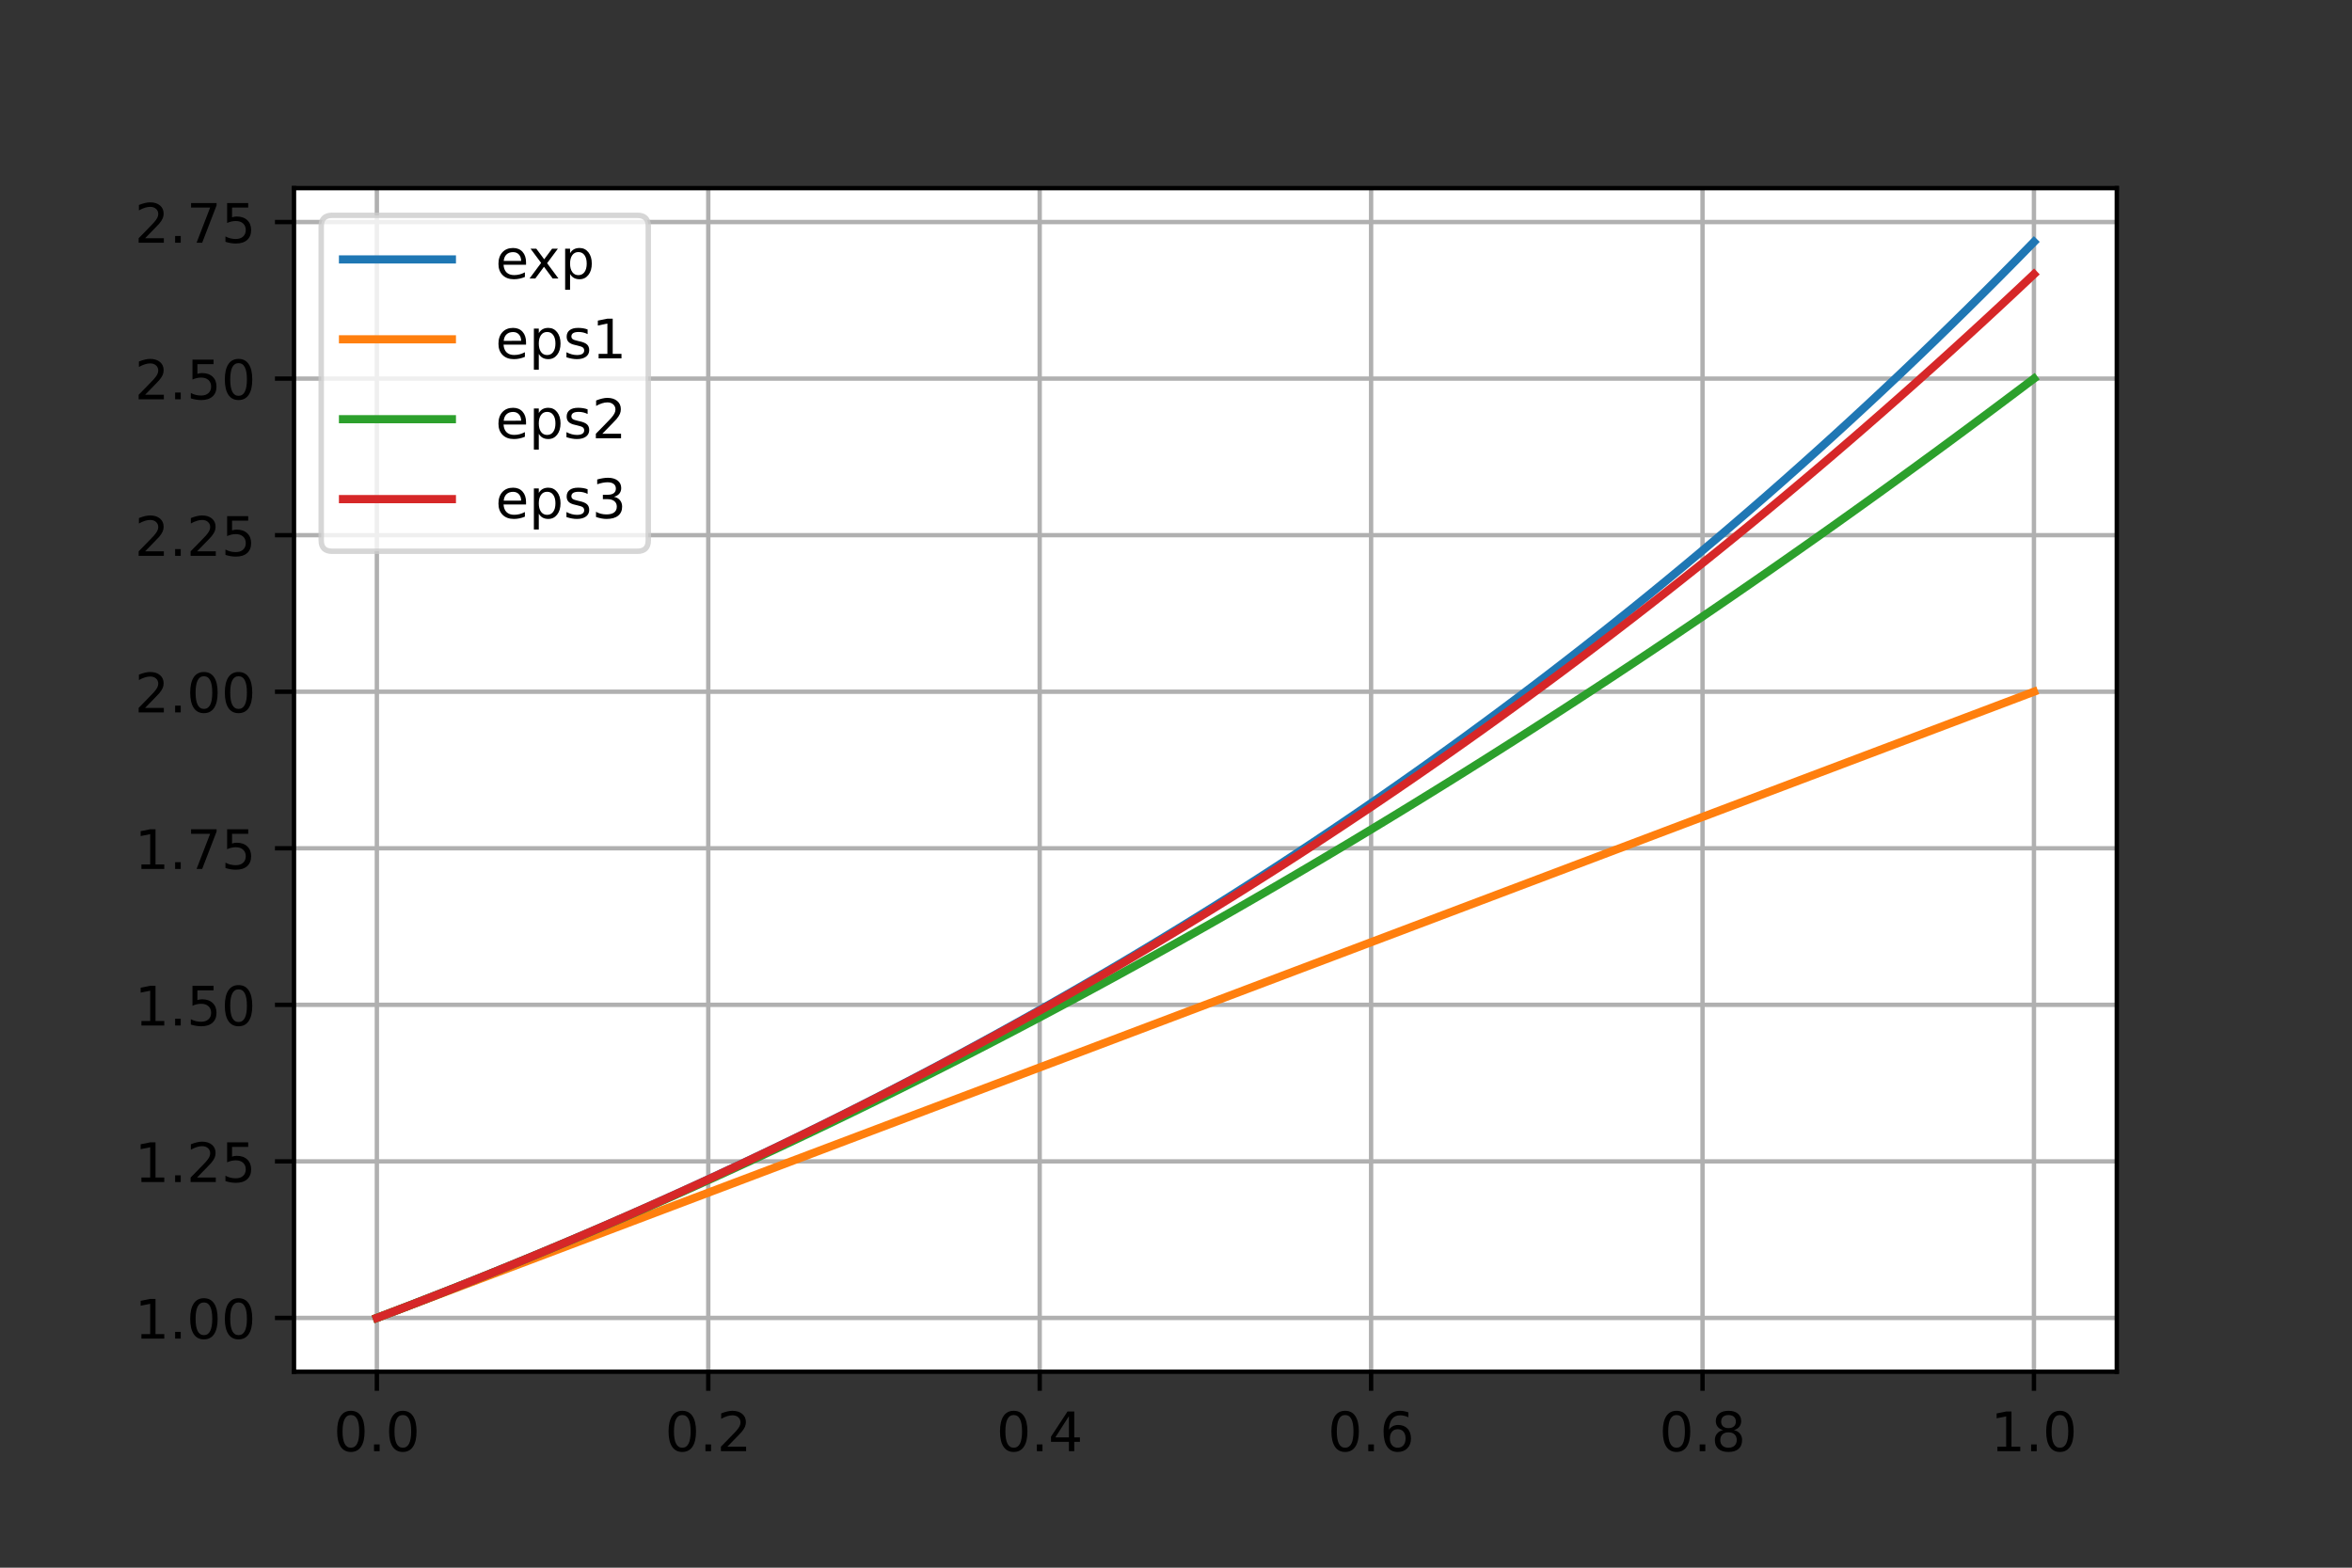 <?xml version="1.0" encoding="utf-8" standalone="no"?>
<!DOCTYPE svg PUBLIC "-//W3C//DTD SVG 1.1//EN"
  "http://www.w3.org/Graphics/SVG/1.1/DTD/svg11.dtd">
<!-- Created with matplotlib (https://matplotlib.org/) -->
<svg height="288pt" version="1.1" viewBox="0 0 432 288" width="432pt" xmlns="http://www.w3.org/2000/svg" xmlns:xlink="http://www.w3.org/1999/xlink">
 <rect x="0" y="0" width="432" height="288" fill="#333333" stroke="none"/>
 <defs>
  <style type="text/css">*{stroke-linecap:butt;stroke-linejoin:round;}</style>
 </defs>
 <g id="figure_1">
  <g id="patch_1">
   <path d="M 0 288 
L 432 288 
L 432 0 
L 0 0 
z
" style="fill:none;"/>
  </g>
  <g id="axes_1">
   <g id="patch_2">
    <path d="M 54 252 
L 388.8 252 
L 388.8 34.56 
L 54 34.56 
z
" style="fill:#ffffff;"/>
   </g>
   <g id="matplotlib.axis_1">
    <g id="xtick_1">
     <g id="line2d_1">
      <path clip-path="url(#pd997135d2f)" d="M 69.218 252 
L 69.218 34.56 
" style="fill:none;stroke:#b0b0b0;stroke-linecap:square;stroke-width:0.8;"/>
     </g>
     <g id="line2d_2">
      <defs>
       <path d="M 0 0 
L 0 3.5 
" id="m48048d0cca" style="stroke:#000000;stroke-width:0.8;"/>
      </defs>
      <g>
       <use style="stroke:#000000;stroke-width:0.8;" x="69.218" xlink:href="#m48048d0cca" y="252"/>
      </g>
     </g>
     <g id="text_1">
      <!-- 0.0 -->
      <g transform="translate(61.267 266.598)scale(0.1 -0.1)">
       <defs>
        <path d="M 31.781 66.406 
Q 24.172 66.406 20.328 58.906 
Q 16.5 51.422 16.5 36.375 
Q 16.5 21.391 20.328 13.891 
Q 24.172 6.391 31.781 6.391 
Q 39.453 6.391 43.281 13.891 
Q 47.125 21.391 47.125 36.375 
Q 47.125 51.422 43.281 58.906 
Q 39.453 66.406 31.781 66.406 
z
M 31.781 74.219 
Q 44.047 74.219 50.516 64.516 
Q 56.984 54.828 56.984 36.375 
Q 56.984 17.969 50.516 8.266 
Q 44.047 -1.422 31.781 -1.422 
Q 19.531 -1.422 13.062 8.266 
Q 6.594 17.969 6.594 36.375 
Q 6.594 54.828 13.062 64.516 
Q 19.531 74.219 31.781 74.219 
z
" id="DejaVuSans-48"/>
        <path d="M 10.688 12.406 
L 21 12.406 
L 21 0 
L 10.688 0 
z
" id="DejaVuSans-46"/>
       </defs>
       <use xlink:href="#DejaVuSans-48"/>
       <use x="63.623" xlink:href="#DejaVuSans-46"/>
       <use x="95.41" xlink:href="#DejaVuSans-48"/>
      </g>
     </g>
    </g>
    <g id="xtick_2">
     <g id="line2d_3">
      <path clip-path="url(#pd997135d2f)" d="M 130.091 252 
L 130.091 34.56 
" style="fill:none;stroke:#b0b0b0;stroke-linecap:square;stroke-width:0.8;"/>
     </g>
     <g id="line2d_4">
      <g>
       <use style="stroke:#000000;stroke-width:0.8;" x="130.091" xlink:href="#m48048d0cca" y="252"/>
      </g>
     </g>
     <g id="text_2">
      <!-- 0.2 -->
      <g transform="translate(122.139 266.598)scale(0.1 -0.1)">
       <defs>
        <path d="M 19.188 8.297 
L 53.609 8.297 
L 53.609 0 
L 7.328 0 
L 7.328 8.297 
Q 12.938 14.109 22.625 23.891 
Q 32.328 33.688 34.812 36.531 
Q 39.547 41.844 41.422 45.531 
Q 43.312 49.219 43.312 52.781 
Q 43.312 58.594 39.234 62.25 
Q 35.156 65.922 28.609 65.922 
Q 23.969 65.922 18.812 64.312 
Q 13.672 62.703 7.812 59.422 
L 7.812 69.391 
Q 13.766 71.781 18.938 73 
Q 24.125 74.219 28.422 74.219 
Q 39.75 74.219 46.484 68.547 
Q 53.219 62.891 53.219 53.422 
Q 53.219 48.922 51.531 44.891 
Q 49.859 40.875 45.406 35.406 
Q 44.188 33.984 37.641 27.219 
Q 31.109 20.453 19.188 8.297 
z
" id="DejaVuSans-50"/>
       </defs>
       <use xlink:href="#DejaVuSans-48"/>
       <use x="63.623" xlink:href="#DejaVuSans-46"/>
       <use x="95.41" xlink:href="#DejaVuSans-50"/>
      </g>
     </g>
    </g>
    <g id="xtick_3">
     <g id="line2d_5">
      <path clip-path="url(#pd997135d2f)" d="M 190.964 252 
L 190.964 34.56 
" style="fill:none;stroke:#b0b0b0;stroke-linecap:square;stroke-width:0.8;"/>
     </g>
     <g id="line2d_6">
      <g>
       <use style="stroke:#000000;stroke-width:0.8;" x="190.964" xlink:href="#m48048d0cca" y="252"/>
      </g>
     </g>
     <g id="text_3">
      <!-- 0.4 -->
      <g transform="translate(183.012 266.598)scale(0.1 -0.1)">
       <defs>
        <path d="M 37.797 64.312 
L 12.891 25.391 
L 37.797 25.391 
z
M 35.203 72.906 
L 47.609 72.906 
L 47.609 25.391 
L 58.016 25.391 
L 58.016 17.188 
L 47.609 17.188 
L 47.609 0 
L 37.797 0 
L 37.797 17.188 
L 4.891 17.188 
L 4.891 26.703 
z
" id="DejaVuSans-52"/>
       </defs>
       <use xlink:href="#DejaVuSans-48"/>
       <use x="63.623" xlink:href="#DejaVuSans-46"/>
       <use x="95.41" xlink:href="#DejaVuSans-52"/>
      </g>
     </g>
    </g>
    <g id="xtick_4">
     <g id="line2d_7">
      <path clip-path="url(#pd997135d2f)" d="M 251.836 252 
L 251.836 34.56 
" style="fill:none;stroke:#b0b0b0;stroke-linecap:square;stroke-width:0.8;"/>
     </g>
     <g id="line2d_8">
      <g>
       <use style="stroke:#000000;stroke-width:0.8;" x="251.836" xlink:href="#m48048d0cca" y="252"/>
      </g>
     </g>
     <g id="text_4">
      <!-- 0.6 -->
      <g transform="translate(243.885 266.598)scale(0.1 -0.1)">
       <defs>
        <path d="M 33.016 40.375 
Q 26.375 40.375 22.484 35.828 
Q 18.609 31.297 18.609 23.391 
Q 18.609 15.531 22.484 10.953 
Q 26.375 6.391 33.016 6.391 
Q 39.656 6.391 43.531 10.953 
Q 47.406 15.531 47.406 23.391 
Q 47.406 31.297 43.531 35.828 
Q 39.656 40.375 33.016 40.375 
z
M 52.594 71.297 
L 52.594 62.312 
Q 48.875 64.062 45.094 64.984 
Q 41.312 65.922 37.594 65.922 
Q 27.828 65.922 22.672 59.328 
Q 17.531 52.734 16.797 39.406 
Q 19.672 43.656 24.016 45.922 
Q 28.375 48.188 33.594 48.188 
Q 44.578 48.188 50.953 41.516 
Q 57.328 34.859 57.328 23.391 
Q 57.328 12.156 50.688 5.359 
Q 44.047 -1.422 33.016 -1.422 
Q 20.359 -1.422 13.672 8.266 
Q 6.984 17.969 6.984 36.375 
Q 6.984 53.656 15.188 63.938 
Q 23.391 74.219 37.203 74.219 
Q 40.922 74.219 44.703 73.484 
Q 48.484 72.75 52.594 71.297 
z
" id="DejaVuSans-54"/>
       </defs>
       <use xlink:href="#DejaVuSans-48"/>
       <use x="63.623" xlink:href="#DejaVuSans-46"/>
       <use x="95.41" xlink:href="#DejaVuSans-54"/>
      </g>
     </g>
    </g>
    <g id="xtick_5">
     <g id="line2d_9">
      <path clip-path="url(#pd997135d2f)" d="M 312.709 252 
L 312.709 34.56 
" style="fill:none;stroke:#b0b0b0;stroke-linecap:square;stroke-width:0.8;"/>
     </g>
     <g id="line2d_10">
      <g>
       <use style="stroke:#000000;stroke-width:0.8;" x="312.709" xlink:href="#m48048d0cca" y="252"/>
      </g>
     </g>
     <g id="text_5">
      <!-- 0.8 -->
      <g transform="translate(304.758 266.598)scale(0.1 -0.1)">
       <defs>
        <path d="M 31.781 34.625 
Q 24.75 34.625 20.719 30.859 
Q 16.703 27.094 16.703 20.516 
Q 16.703 13.922 20.719 10.156 
Q 24.75 6.391 31.781 6.391 
Q 38.812 6.391 42.859 10.172 
Q 46.922 13.969 46.922 20.516 
Q 46.922 27.094 42.891 30.859 
Q 38.875 34.625 31.781 34.625 
z
M 21.922 38.812 
Q 15.578 40.375 12.031 44.719 
Q 8.5 49.078 8.5 55.328 
Q 8.5 64.062 14.719 69.141 
Q 20.953 74.219 31.781 74.219 
Q 42.672 74.219 48.875 69.141 
Q 55.078 64.062 55.078 55.328 
Q 55.078 49.078 51.531 44.719 
Q 48 40.375 41.703 38.812 
Q 48.828 37.156 52.797 32.312 
Q 56.781 27.484 56.781 20.516 
Q 56.781 9.906 50.312 4.234 
Q 43.844 -1.422 31.781 -1.422 
Q 19.734 -1.422 13.25 4.234 
Q 6.781 9.906 6.781 20.516 
Q 6.781 27.484 10.781 32.312 
Q 14.797 37.156 21.922 38.812 
z
M 18.312 54.391 
Q 18.312 48.734 21.844 45.562 
Q 25.391 42.391 31.781 42.391 
Q 38.141 42.391 41.719 45.562 
Q 45.312 48.734 45.312 54.391 
Q 45.312 60.062 41.719 63.234 
Q 38.141 66.406 31.781 66.406 
Q 25.391 66.406 21.844 63.234 
Q 18.312 60.062 18.312 54.391 
z
" id="DejaVuSans-56"/>
       </defs>
       <use xlink:href="#DejaVuSans-48"/>
       <use x="63.623" xlink:href="#DejaVuSans-46"/>
       <use x="95.41" xlink:href="#DejaVuSans-56"/>
      </g>
     </g>
    </g>
    <g id="xtick_6">
     <g id="line2d_11">
      <path clip-path="url(#pd997135d2f)" d="M 373.582 252 
L 373.582 34.56 
" style="fill:none;stroke:#b0b0b0;stroke-linecap:square;stroke-width:0.8;"/>
     </g>
     <g id="line2d_12">
      <g>
       <use style="stroke:#000000;stroke-width:0.8;" x="373.582" xlink:href="#m48048d0cca" y="252"/>
      </g>
     </g>
     <g id="text_6">
      <!-- 1.0 -->
      <g transform="translate(365.63 266.598)scale(0.1 -0.1)">
       <defs>
        <path d="M 12.406 8.297 
L 28.516 8.297 
L 28.516 63.922 
L 10.984 60.406 
L 10.984 69.391 
L 28.422 72.906 
L 38.281 72.906 
L 38.281 8.297 
L 54.391 8.297 
L 54.391 0 
L 12.406 0 
z
" id="DejaVuSans-49"/>
       </defs>
       <use xlink:href="#DejaVuSans-49"/>
       <use x="63.623" xlink:href="#DejaVuSans-46"/>
       <use x="95.41" xlink:href="#DejaVuSans-48"/>
      </g>
     </g>
    </g>
   </g>
   <g id="matplotlib.axis_2">
    <g id="ytick_1">
     <g id="line2d_13">
      <path clip-path="url(#pd997135d2f)" d="M 54 242.116 
L 388.8 242.116 
" style="fill:none;stroke:#b0b0b0;stroke-linecap:square;stroke-width:0.8;"/>
     </g>
     <g id="line2d_14">
      <defs>
       <path d="M 0 0 
L -3.5 0 
" id="mde24cd157f" style="stroke:#000000;stroke-width:0.8;"/>
      </defs>
      <g>
       <use style="stroke:#000000;stroke-width:0.8;" x="54" xlink:href="#mde24cd157f" y="242.116"/>
      </g>
     </g>
     <g id="text_7">
      <!-- 1.00 -->
      <g transform="translate(24.734 245.916)scale(0.1 -0.1)">
       <use xlink:href="#DejaVuSans-49"/>
       <use x="63.623" xlink:href="#DejaVuSans-46"/>
       <use x="95.41" xlink:href="#DejaVuSans-48"/>
       <use x="159.033" xlink:href="#DejaVuSans-48"/>
      </g>
     </g>
    </g>
    <g id="ytick_2">
     <g id="line2d_15">
      <path clip-path="url(#pd997135d2f)" d="M 54 213.356 
L 388.8 213.356 
" style="fill:none;stroke:#b0b0b0;stroke-linecap:square;stroke-width:0.8;"/>
     </g>
     <g id="line2d_16">
      <g>
       <use style="stroke:#000000;stroke-width:0.8;" x="54" xlink:href="#mde24cd157f" y="213.356"/>
      </g>
     </g>
     <g id="text_8">
      <!-- 1.25 -->
      <g transform="translate(24.734 217.155)scale(0.1 -0.1)">
       <defs>
        <path d="M 10.797 72.906 
L 49.516 72.906 
L 49.516 64.594 
L 19.828 64.594 
L 19.828 46.734 
Q 21.969 47.469 24.109 47.828 
Q 26.266 48.188 28.422 48.188 
Q 40.625 48.188 47.75 41.5 
Q 54.891 34.812 54.891 23.391 
Q 54.891 11.625 47.562 5.094 
Q 40.234 -1.422 26.906 -1.422 
Q 22.312 -1.422 17.547 -0.641 
Q 12.797 0.141 7.719 1.703 
L 7.719 11.625 
Q 12.109 9.234 16.797 8.062 
Q 21.484 6.891 26.703 6.891 
Q 35.156 6.891 40.078 11.328 
Q 45.016 15.766 45.016 23.391 
Q 45.016 31 40.078 35.438 
Q 35.156 39.891 26.703 39.891 
Q 22.75 39.891 18.812 39.016 
Q 14.891 38.141 10.797 36.281 
z
" id="DejaVuSans-53"/>
       </defs>
       <use xlink:href="#DejaVuSans-49"/>
       <use x="63.623" xlink:href="#DejaVuSans-46"/>
       <use x="95.41" xlink:href="#DejaVuSans-50"/>
       <use x="159.033" xlink:href="#DejaVuSans-53"/>
      </g>
     </g>
    </g>
    <g id="ytick_3">
     <g id="line2d_17">
      <path clip-path="url(#pd997135d2f)" d="M 54 184.596 
L 388.8 184.596 
" style="fill:none;stroke:#b0b0b0;stroke-linecap:square;stroke-width:0.8;"/>
     </g>
     <g id="line2d_18">
      <g>
       <use style="stroke:#000000;stroke-width:0.8;" x="54" xlink:href="#mde24cd157f" y="184.596"/>
      </g>
     </g>
     <g id="text_9">
      <!-- 1.50 -->
      <g transform="translate(24.734 188.395)scale(0.1 -0.1)">
       <use xlink:href="#DejaVuSans-49"/>
       <use x="63.623" xlink:href="#DejaVuSans-46"/>
       <use x="95.41" xlink:href="#DejaVuSans-53"/>
       <use x="159.033" xlink:href="#DejaVuSans-48"/>
      </g>
     </g>
    </g>
    <g id="ytick_4">
     <g id="line2d_19">
      <path clip-path="url(#pd997135d2f)" d="M 54 155.836 
L 388.8 155.836 
" style="fill:none;stroke:#b0b0b0;stroke-linecap:square;stroke-width:0.8;"/>
     </g>
     <g id="line2d_20">
      <g>
       <use style="stroke:#000000;stroke-width:0.8;" x="54" xlink:href="#mde24cd157f" y="155.836"/>
      </g>
     </g>
     <g id="text_10">
      <!-- 1.75 -->
      <g transform="translate(24.734 159.635)scale(0.1 -0.1)">
       <defs>
        <path d="M 8.203 72.906 
L 55.078 72.906 
L 55.078 68.703 
L 28.609 0 
L 18.312 0 
L 43.219 64.594 
L 8.203 64.594 
z
" id="DejaVuSans-55"/>
       </defs>
       <use xlink:href="#DejaVuSans-49"/>
       <use x="63.623" xlink:href="#DejaVuSans-46"/>
       <use x="95.41" xlink:href="#DejaVuSans-55"/>
       <use x="159.033" xlink:href="#DejaVuSans-53"/>
      </g>
     </g>
    </g>
    <g id="ytick_5">
     <g id="line2d_21">
      <path clip-path="url(#pd997135d2f)" d="M 54 127.075 
L 388.8 127.075 
" style="fill:none;stroke:#b0b0b0;stroke-linecap:square;stroke-width:0.8;"/>
     </g>
     <g id="line2d_22">
      <g>
       <use style="stroke:#000000;stroke-width:0.8;" x="54" xlink:href="#mde24cd157f" y="127.075"/>
      </g>
     </g>
     <g id="text_11">
      <!-- 2.00 -->
      <g transform="translate(24.734 130.875)scale(0.1 -0.1)">
       <use xlink:href="#DejaVuSans-50"/>
       <use x="63.623" xlink:href="#DejaVuSans-46"/>
       <use x="95.41" xlink:href="#DejaVuSans-48"/>
       <use x="159.033" xlink:href="#DejaVuSans-48"/>
      </g>
     </g>
    </g>
    <g id="ytick_6">
     <g id="line2d_23">
      <path clip-path="url(#pd997135d2f)" d="M 54 98.315 
L 388.8 98.315 
" style="fill:none;stroke:#b0b0b0;stroke-linecap:square;stroke-width:0.8;"/>
     </g>
     <g id="line2d_24">
      <g>
       <use style="stroke:#000000;stroke-width:0.8;" x="54" xlink:href="#mde24cd157f" y="98.315"/>
      </g>
     </g>
     <g id="text_12">
      <!-- 2.25 -->
      <g transform="translate(24.734 102.114)scale(0.1 -0.1)">
       <use xlink:href="#DejaVuSans-50"/>
       <use x="63.623" xlink:href="#DejaVuSans-46"/>
       <use x="95.41" xlink:href="#DejaVuSans-50"/>
       <use x="159.033" xlink:href="#DejaVuSans-53"/>
      </g>
     </g>
    </g>
    <g id="ytick_7">
     <g id="line2d_25">
      <path clip-path="url(#pd997135d2f)" d="M 54 69.555 
L 388.8 69.555 
" style="fill:none;stroke:#b0b0b0;stroke-linecap:square;stroke-width:0.8;"/>
     </g>
     <g id="line2d_26">
      <g>
       <use style="stroke:#000000;stroke-width:0.8;" x="54" xlink:href="#mde24cd157f" y="69.555"/>
      </g>
     </g>
     <g id="text_13">
      <!-- 2.50 -->
      <g transform="translate(24.734 73.354)scale(0.1 -0.1)">
       <use xlink:href="#DejaVuSans-50"/>
       <use x="63.623" xlink:href="#DejaVuSans-46"/>
       <use x="95.41" xlink:href="#DejaVuSans-53"/>
       <use x="159.033" xlink:href="#DejaVuSans-48"/>
      </g>
     </g>
    </g>
    <g id="ytick_8">
     <g id="line2d_27">
      <path clip-path="url(#pd997135d2f)" d="M 54 40.795 
L 388.8 40.795 
" style="fill:none;stroke:#b0b0b0;stroke-linecap:square;stroke-width:0.8;"/>
     </g>
     <g id="line2d_28">
      <g>
       <use style="stroke:#000000;stroke-width:0.8;" x="54" xlink:href="#mde24cd157f" y="40.795"/>
      </g>
     </g>
     <g id="text_14">
      <!-- 2.75 -->
      <g transform="translate(24.734 44.594)scale(0.1 -0.1)">
       <use xlink:href="#DejaVuSans-50"/>
       <use x="63.623" xlink:href="#DejaVuSans-46"/>
       <use x="95.41" xlink:href="#DejaVuSans-55"/>
       <use x="159.033" xlink:href="#DejaVuSans-53"/>
      </g>
     </g>
    </g>
   </g>
   <g id="line2d_29">
    <path clip-path="url(#pd997135d2f)" d="M 69.218 242.116 
L 72.293 240.948 
L 75.367 239.769 
L 78.441 238.577 
L 81.516 237.373 
L 84.59 236.157 
L 87.664 234.929 
L 90.739 233.688 
L 93.813 232.434 
L 96.888 231.168 
L 99.962 229.889 
L 103.036 228.597 
L 106.111 227.292 
L 109.185 225.973 
L 112.26 224.641 
L 115.334 223.296 
L 118.408 221.937 
L 121.483 220.564 
L 124.557 219.178 
L 127.631 217.777 
L 130.706 216.362 
L 133.78 214.932 
L 136.855 213.489 
L 139.929 212.03 
L 143.003 210.557 
L 146.078 209.068 
L 149.152 207.565 
L 152.226 206.046 
L 155.301 204.512 
L 158.375 202.962 
L 161.45 201.397 
L 164.524 199.816 
L 167.598 198.218 
L 170.673 196.605 
L 173.747 194.975 
L 176.821 193.328 
L 179.896 191.665 
L 182.97 189.985 
L 186.045 188.288 
L 189.119 186.573 
L 192.193 184.842 
L 195.268 183.092 
L 198.342 181.325 
L 201.417 179.54 
L 204.491 177.737 
L 207.565 175.915 
L 210.64 174.075 
L 213.714 172.217 
L 216.788 170.339 
L 219.863 168.442 
L 222.937 166.527 
L 226.012 164.591 
L 229.086 162.636 
L 232.16 160.661 
L 235.235 158.667 
L 238.309 156.651 
L 241.383 154.616 
L 244.458 152.56 
L 247.532 150.482 
L 250.607 148.384 
L 253.681 146.265 
L 256.755 144.124 
L 259.83 141.961 
L 262.904 139.776 
L 265.979 137.569 
L 269.053 135.34 
L 272.127 133.088 
L 275.202 130.813 
L 278.276 128.515 
L 281.35 126.194 
L 284.425 123.849 
L 287.499 121.481 
L 290.574 119.088 
L 293.648 116.671 
L 296.722 114.23 
L 299.797 111.764 
L 302.871 109.272 
L 305.945 106.756 
L 309.02 104.214 
L 312.094 101.646 
L 315.169 99.052 
L 318.243 96.431 
L 321.317 93.784 
L 324.392 91.111 
L 327.466 88.41 
L 330.54 85.681 
L 333.615 82.925 
L 336.689 80.141 
L 339.764 77.329 
L 342.838 74.488 
L 345.912 71.618 
L 348.987 68.719 
L 352.061 65.791 
L 355.136 62.833 
L 358.21 59.845 
L 361.284 56.827 
L 364.359 53.778 
L 367.433 50.698 
L 370.507 47.586 
L 373.582 44.444 
" style="fill:none;stroke:#1f77b4;stroke-linecap:square;stroke-width:1.5;"/>
   </g>
   <g id="line2d_30">
    <path clip-path="url(#pd997135d2f)" d="M 69.218 242.116 
L 72.293 240.954 
L 75.367 239.792 
L 78.441 238.63 
L 81.516 237.468 
L 84.59 236.306 
L 87.664 235.144 
L 90.739 233.982 
L 93.813 232.82 
L 96.888 231.658 
L 99.962 230.496 
L 103.036 229.334 
L 106.111 228.172 
L 109.185 227.01 
L 112.26 225.848 
L 115.334 224.686 
L 118.408 223.524 
L 121.483 222.362 
L 124.557 221.2 
L 127.631 220.038 
L 130.706 218.876 
L 133.78 217.714 
L 136.855 216.552 
L 139.929 215.39 
L 143.003 214.228 
L 146.078 213.066 
L 149.152 211.904 
L 152.226 210.742 
L 155.301 209.58 
L 158.375 208.418 
L 161.45 207.255 
L 164.524 206.093 
L 167.598 204.931 
L 170.673 203.769 
L 173.747 202.607 
L 176.821 201.445 
L 179.896 200.283 
L 182.97 199.121 
L 186.045 197.959 
L 189.119 196.797 
L 192.193 195.635 
L 195.268 194.473 
L 198.342 193.311 
L 201.417 192.149 
L 204.491 190.987 
L 207.565 189.825 
L 210.64 188.663 
L 213.714 187.501 
L 216.788 186.339 
L 219.863 185.177 
L 222.937 184.015 
L 226.012 182.853 
L 229.086 181.691 
L 232.16 180.529 
L 235.235 179.367 
L 238.309 178.205 
L 241.383 177.043 
L 244.458 175.881 
L 247.532 174.719 
L 250.607 173.557 
L 253.681 172.395 
L 256.755 171.233 
L 259.83 170.071 
L 262.904 168.909 
L 265.979 167.746 
L 269.053 166.584 
L 272.127 165.422 
L 275.202 164.26 
L 278.276 163.098 
L 281.35 161.936 
L 284.425 160.774 
L 287.499 159.612 
L 290.574 158.45 
L 293.648 157.288 
L 296.722 156.126 
L 299.797 154.964 
L 302.871 153.802 
L 305.945 152.64 
L 309.02 151.478 
L 312.094 150.316 
L 315.169 149.154 
L 318.243 147.992 
L 321.317 146.83 
L 324.392 145.668 
L 327.466 144.506 
L 330.54 143.344 
L 333.615 142.182 
L 336.689 141.02 
L 339.764 139.858 
L 342.838 138.696 
L 345.912 137.534 
L 348.987 136.372 
L 352.061 135.21 
L 355.136 134.048 
L 358.21 132.886 
L 361.284 131.724 
L 364.359 130.562 
L 367.433 129.399 
L 370.507 128.237 
L 373.582 127.075 
" style="fill:none;stroke:#ff7f0e;stroke-linecap:square;stroke-width:1.5;"/>
   </g>
   <g id="line2d_31">
    <path clip-path="url(#pd997135d2f)" d="M 69.218 242.116 
L 72.293 240.948 
L 75.367 239.769 
L 78.441 238.577 
L 81.516 237.374 
L 84.59 236.159 
L 87.664 234.933 
L 90.739 233.695 
L 93.813 232.445 
L 96.888 231.183 
L 99.962 229.909 
L 103.036 228.624 
L 106.111 227.327 
L 109.185 226.018 
L 112.26 224.698 
L 115.334 223.365 
L 118.408 222.021 
L 121.483 220.666 
L 124.557 219.298 
L 127.631 217.919 
L 130.706 216.528 
L 133.78 215.126 
L 136.855 213.711 
L 139.929 212.285 
L 143.003 210.847 
L 146.078 209.398 
L 149.152 207.936 
L 152.226 206.463 
L 155.301 204.978 
L 158.375 203.482 
L 161.45 201.974 
L 164.524 200.453 
L 167.598 198.922 
L 170.673 197.378 
L 173.747 195.823 
L 176.821 194.256 
L 179.896 192.677 
L 182.97 191.087 
L 186.045 189.485 
L 189.119 187.871 
L 192.193 186.245 
L 195.268 184.608 
L 198.342 182.958 
L 201.417 181.298 
L 204.491 179.625 
L 207.565 177.941 
L 210.64 176.245 
L 213.714 174.537 
L 216.788 172.817 
L 219.863 171.086 
L 222.937 169.343 
L 226.012 167.588 
L 229.086 165.821 
L 232.16 164.043 
L 235.235 162.253 
L 238.309 160.452 
L 241.383 158.638 
L 244.458 156.813 
L 247.532 154.976 
L 250.607 153.127 
L 253.681 151.267 
L 256.755 149.395 
L 259.83 147.511 
L 262.904 145.615 
L 265.979 143.708 
L 269.053 141.789 
L 272.127 139.858 
L 275.202 137.915 
L 278.276 135.961 
L 281.35 133.995 
L 284.425 132.017 
L 287.499 130.027 
L 290.574 128.026 
L 293.648 126.013 
L 296.722 123.988 
L 299.797 121.952 
L 302.871 119.904 
L 305.945 117.844 
L 309.02 115.772 
L 312.094 113.689 
L 315.169 111.593 
L 318.243 109.487 
L 321.317 107.368 
L 324.392 105.238 
L 327.466 103.095 
L 330.54 100.942 
L 333.615 98.776 
L 336.689 96.599 
L 339.764 94.409 
L 342.838 92.209 
L 345.912 89.996 
L 348.987 87.772 
L 352.061 85.536 
L 355.136 83.288 
L 358.21 81.029 
L 361.284 78.757 
L 364.359 76.474 
L 367.433 74.18 
L 370.507 71.873 
L 373.582 69.555 
" style="fill:none;stroke:#2ca02c;stroke-linecap:square;stroke-width:1.5;"/>
   </g>
   <g id="line2d_32">
    <path clip-path="url(#pd997135d2f)" d="M 69.218 242.116 
L 72.293 240.948 
L 75.367 239.769 
L 78.441 238.577 
L 81.516 237.373 
L 84.59 236.157 
L 87.664 234.929 
L 90.739 233.688 
L 93.813 232.434 
L 96.888 231.168 
L 99.962 229.889 
L 103.036 228.598 
L 106.111 227.293 
L 109.185 225.975 
L 112.26 224.643 
L 115.334 223.299 
L 118.408 221.941 
L 121.483 220.569 
L 124.557 219.183 
L 127.631 217.784 
L 130.706 216.37 
L 133.78 214.943 
L 136.855 213.501 
L 139.929 212.045 
L 143.003 210.574 
L 146.078 209.089 
L 149.152 207.589 
L 152.226 206.074 
L 155.301 204.545 
L 158.375 203 
L 161.45 201.44 
L 164.524 199.865 
L 167.598 198.274 
L 170.673 196.668 
L 173.747 195.046 
L 176.821 193.409 
L 179.896 191.755 
L 182.97 190.086 
L 186.045 188.4 
L 189.119 186.699 
L 192.193 184.98 
L 195.268 183.246 
L 198.342 181.494 
L 201.417 179.727 
L 204.491 177.942 
L 207.565 176.14 
L 210.64 174.321 
L 213.714 172.485 
L 216.788 170.632 
L 219.863 168.761 
L 222.937 166.873 
L 226.012 164.967 
L 229.086 163.043 
L 232.16 161.101 
L 235.235 159.142 
L 238.309 157.164 
L 241.383 155.168 
L 244.458 153.153 
L 247.532 151.12 
L 250.607 149.069 
L 253.681 146.999 
L 256.755 144.909 
L 259.83 142.801 
L 262.904 140.674 
L 265.979 138.528 
L 269.053 136.362 
L 272.127 134.177 
L 275.202 131.972 
L 278.276 129.748 
L 281.35 127.503 
L 284.425 125.239 
L 287.499 122.955 
L 290.574 120.651 
L 293.648 118.326 
L 296.722 115.981 
L 299.797 113.616 
L 302.871 111.229 
L 305.945 108.822 
L 309.02 106.395 
L 312.094 103.946 
L 315.169 101.476 
L 318.243 98.985 
L 321.317 96.473 
L 324.392 93.939 
L 327.466 91.383 
L 330.54 88.806 
L 333.615 86.207 
L 336.689 83.586 
L 339.764 80.943 
L 342.838 78.278 
L 345.912 75.591 
L 348.987 72.881 
L 352.061 70.149 
L 355.136 67.394 
L 358.21 64.616 
L 361.284 61.815 
L 364.359 58.992 
L 367.433 56.145 
L 370.507 53.275 
L 373.582 50.381 
" style="fill:none;stroke:#d62728;stroke-linecap:square;stroke-width:1.5;"/>
   </g>
   <g id="patch_3">
    <path d="M 54 252 
L 54 34.56 
" style="fill:none;stroke:#000000;stroke-linecap:square;stroke-linejoin:miter;stroke-width:0.8;"/>
   </g>
   <g id="patch_4">
    <path d="M 388.8 252 
L 388.8 34.56 
" style="fill:none;stroke:#000000;stroke-linecap:square;stroke-linejoin:miter;stroke-width:0.8;"/>
   </g>
   <g id="patch_5">
    <path d="M 54 252 
L 388.8 252 
" style="fill:none;stroke:#000000;stroke-linecap:square;stroke-linejoin:miter;stroke-width:0.8;"/>
   </g>
   <g id="patch_6">
    <path d="M 54 34.56 
L 388.8 34.56 
" style="fill:none;stroke:#000000;stroke-linecap:square;stroke-linejoin:miter;stroke-width:0.8;"/>
   </g>
   <g id="legend_1">
    <g id="patch_7">
     <path d="M 61 101.272 
L 117.073 101.272 
Q 119.073 101.272 119.073 99.272 
L 119.073 41.56 
Q 119.073 39.56 117.073 39.56 
L 61 39.56 
Q 59 39.56 59 41.56 
L 59 99.272 
Q 59 101.272 61 101.272 
z
" style="fill:#ffffff;opacity:0.8;stroke:#cccccc;stroke-linejoin:miter;"/>
    </g>
    <g id="line2d_33">
     <path d="M 63 47.658 
L 83 47.658 
" style="fill:none;stroke:#1f77b4;stroke-linecap:square;stroke-width:1.5;"/>
    </g>
    <g id="line2d_34"/>
    <g id="text_15">
     <!-- exp -->
     <g transform="translate(91 51.158)scale(0.1 -0.1)">
      <defs>
       <path d="M 56.203 29.594 
L 56.203 25.203 
L 14.891 25.203 
Q 15.484 15.922 20.484 11.062 
Q 25.484 6.203 34.422 6.203 
Q 39.594 6.203 44.453 7.469 
Q 49.312 8.734 54.109 11.281 
L 54.109 2.781 
Q 49.266 0.734 44.188 -0.344 
Q 39.109 -1.422 33.891 -1.422 
Q 20.797 -1.422 13.156 6.188 
Q 5.516 13.812 5.516 26.812 
Q 5.516 40.234 12.766 48.109 
Q 20.016 56 32.328 56 
Q 43.359 56 49.781 48.891 
Q 56.203 41.797 56.203 29.594 
z
M 47.219 32.234 
Q 47.125 39.594 43.094 43.984 
Q 39.062 48.391 32.422 48.391 
Q 24.906 48.391 20.391 44.141 
Q 15.875 39.891 15.188 32.172 
z
" id="DejaVuSans-101"/>
       <path d="M 54.891 54.688 
L 35.109 28.078 
L 55.906 0 
L 45.312 0 
L 29.391 21.484 
L 13.484 0 
L 2.875 0 
L 24.125 28.609 
L 4.688 54.688 
L 15.281 54.688 
L 29.781 35.203 
L 44.281 54.688 
z
" id="DejaVuSans-120"/>
       <path d="M 18.109 8.203 
L 18.109 -20.797 
L 9.078 -20.797 
L 9.078 54.688 
L 18.109 54.688 
L 18.109 46.391 
Q 20.953 51.266 25.266 53.625 
Q 29.594 56 35.594 56 
Q 45.562 56 51.781 48.094 
Q 58.016 40.188 58.016 27.297 
Q 58.016 14.406 51.781 6.484 
Q 45.562 -1.422 35.594 -1.422 
Q 29.594 -1.422 25.266 0.953 
Q 20.953 3.328 18.109 8.203 
z
M 48.688 27.297 
Q 48.688 37.203 44.609 42.844 
Q 40.531 48.484 33.406 48.484 
Q 26.266 48.484 22.188 42.844 
Q 18.109 37.203 18.109 27.297 
Q 18.109 17.391 22.188 11.75 
Q 26.266 6.109 33.406 6.109 
Q 40.531 6.109 44.609 11.75 
Q 48.688 17.391 48.688 27.297 
z
" id="DejaVuSans-112"/>
      </defs>
      <use xlink:href="#DejaVuSans-101"/>
      <use x="59.773" xlink:href="#DejaVuSans-120"/>
      <use x="118.953" xlink:href="#DejaVuSans-112"/>
     </g>
    </g>
    <g id="line2d_35">
     <path d="M 63 62.337 
L 83 62.337 
" style="fill:none;stroke:#ff7f0e;stroke-linecap:square;stroke-width:1.5;"/>
    </g>
    <g id="line2d_36"/>
    <g id="text_16">
     <!-- eps1 -->
     <g transform="translate(91 65.837)scale(0.1 -0.1)">
      <defs>
       <path d="M 44.281 53.078 
L 44.281 44.578 
Q 40.484 46.531 36.375 47.5 
Q 32.281 48.484 27.875 48.484 
Q 21.188 48.484 17.844 46.438 
Q 14.5 44.391 14.5 40.281 
Q 14.5 37.156 16.891 35.375 
Q 19.281 33.594 26.516 31.984 
L 29.594 31.297 
Q 39.156 29.25 43.188 25.516 
Q 47.219 21.781 47.219 15.094 
Q 47.219 7.469 41.188 3.016 
Q 35.156 -1.422 24.609 -1.422 
Q 20.219 -1.422 15.453 -0.562 
Q 10.688 0.297 5.422 2 
L 5.422 11.281 
Q 10.406 8.688 15.234 7.391 
Q 20.062 6.109 24.812 6.109 
Q 31.156 6.109 34.562 8.281 
Q 37.984 10.453 37.984 14.406 
Q 37.984 18.062 35.516 20.016 
Q 33.062 21.969 24.703 23.781 
L 21.578 24.516 
Q 13.234 26.266 9.516 29.906 
Q 5.812 33.547 5.812 39.891 
Q 5.812 47.609 11.281 51.797 
Q 16.75 56 26.812 56 
Q 31.781 56 36.172 55.266 
Q 40.578 54.547 44.281 53.078 
z
" id="DejaVuSans-115"/>
      </defs>
      <use xlink:href="#DejaVuSans-101"/>
      <use x="61.523" xlink:href="#DejaVuSans-112"/>
      <use x="125" xlink:href="#DejaVuSans-115"/>
      <use x="177.1" xlink:href="#DejaVuSans-49"/>
     </g>
    </g>
    <g id="line2d_37">
     <path d="M 63 77.015 
L 83 77.015 
" style="fill:none;stroke:#2ca02c;stroke-linecap:square;stroke-width:1.5;"/>
    </g>
    <g id="line2d_38"/>
    <g id="text_17">
     <!-- eps2 -->
     <g transform="translate(91 80.515)scale(0.1 -0.1)">
      <use xlink:href="#DejaVuSans-101"/>
      <use x="61.523" xlink:href="#DejaVuSans-112"/>
      <use x="125" xlink:href="#DejaVuSans-115"/>
      <use x="177.1" xlink:href="#DejaVuSans-50"/>
     </g>
    </g>
    <g id="line2d_39">
     <path d="M 63 91.693 
L 83 91.693 
" style="fill:none;stroke:#d62728;stroke-linecap:square;stroke-width:1.5;"/>
    </g>
    <g id="line2d_40"/>
    <g id="text_18">
     <!-- eps3 -->
     <g transform="translate(91 95.193)scale(0.1 -0.1)">
      <defs>
       <path d="M 40.578 39.312 
Q 47.656 37.797 51.625 33 
Q 55.609 28.219 55.609 21.188 
Q 55.609 10.406 48.188 4.484 
Q 40.766 -1.422 27.094 -1.422 
Q 22.516 -1.422 17.656 -0.516 
Q 12.797 0.391 7.625 2.203 
L 7.625 11.719 
Q 11.719 9.328 16.594 8.109 
Q 21.484 6.891 26.812 6.891 
Q 36.078 6.891 40.938 10.547 
Q 45.797 14.203 45.797 21.188 
Q 45.797 27.641 41.281 31.266 
Q 36.766 34.906 28.719 34.906 
L 20.219 34.906 
L 20.219 43.016 
L 29.109 43.016 
Q 36.375 43.016 40.234 45.922 
Q 44.094 48.828 44.094 54.297 
Q 44.094 59.906 40.109 62.906 
Q 36.141 65.922 28.719 65.922 
Q 24.656 65.922 20.016 65.031 
Q 15.375 64.156 9.812 62.312 
L 9.812 71.094 
Q 15.438 72.656 20.344 73.438 
Q 25.25 74.219 29.594 74.219 
Q 40.828 74.219 47.359 69.109 
Q 53.906 64.016 53.906 55.328 
Q 53.906 49.266 50.438 45.094 
Q 46.969 40.922 40.578 39.312 
z
" id="DejaVuSans-51"/>
      </defs>
      <use xlink:href="#DejaVuSans-101"/>
      <use x="61.523" xlink:href="#DejaVuSans-112"/>
      <use x="125" xlink:href="#DejaVuSans-115"/>
      <use x="177.1" xlink:href="#DejaVuSans-51"/>
     </g>
    </g>
   </g>
  </g>
 </g>
 <defs>
  <clipPath id="pd997135d2f">
   <rect height="217.44" width="334.8" x="54" y="34.56"/>
  </clipPath>
 </defs>
</svg>
